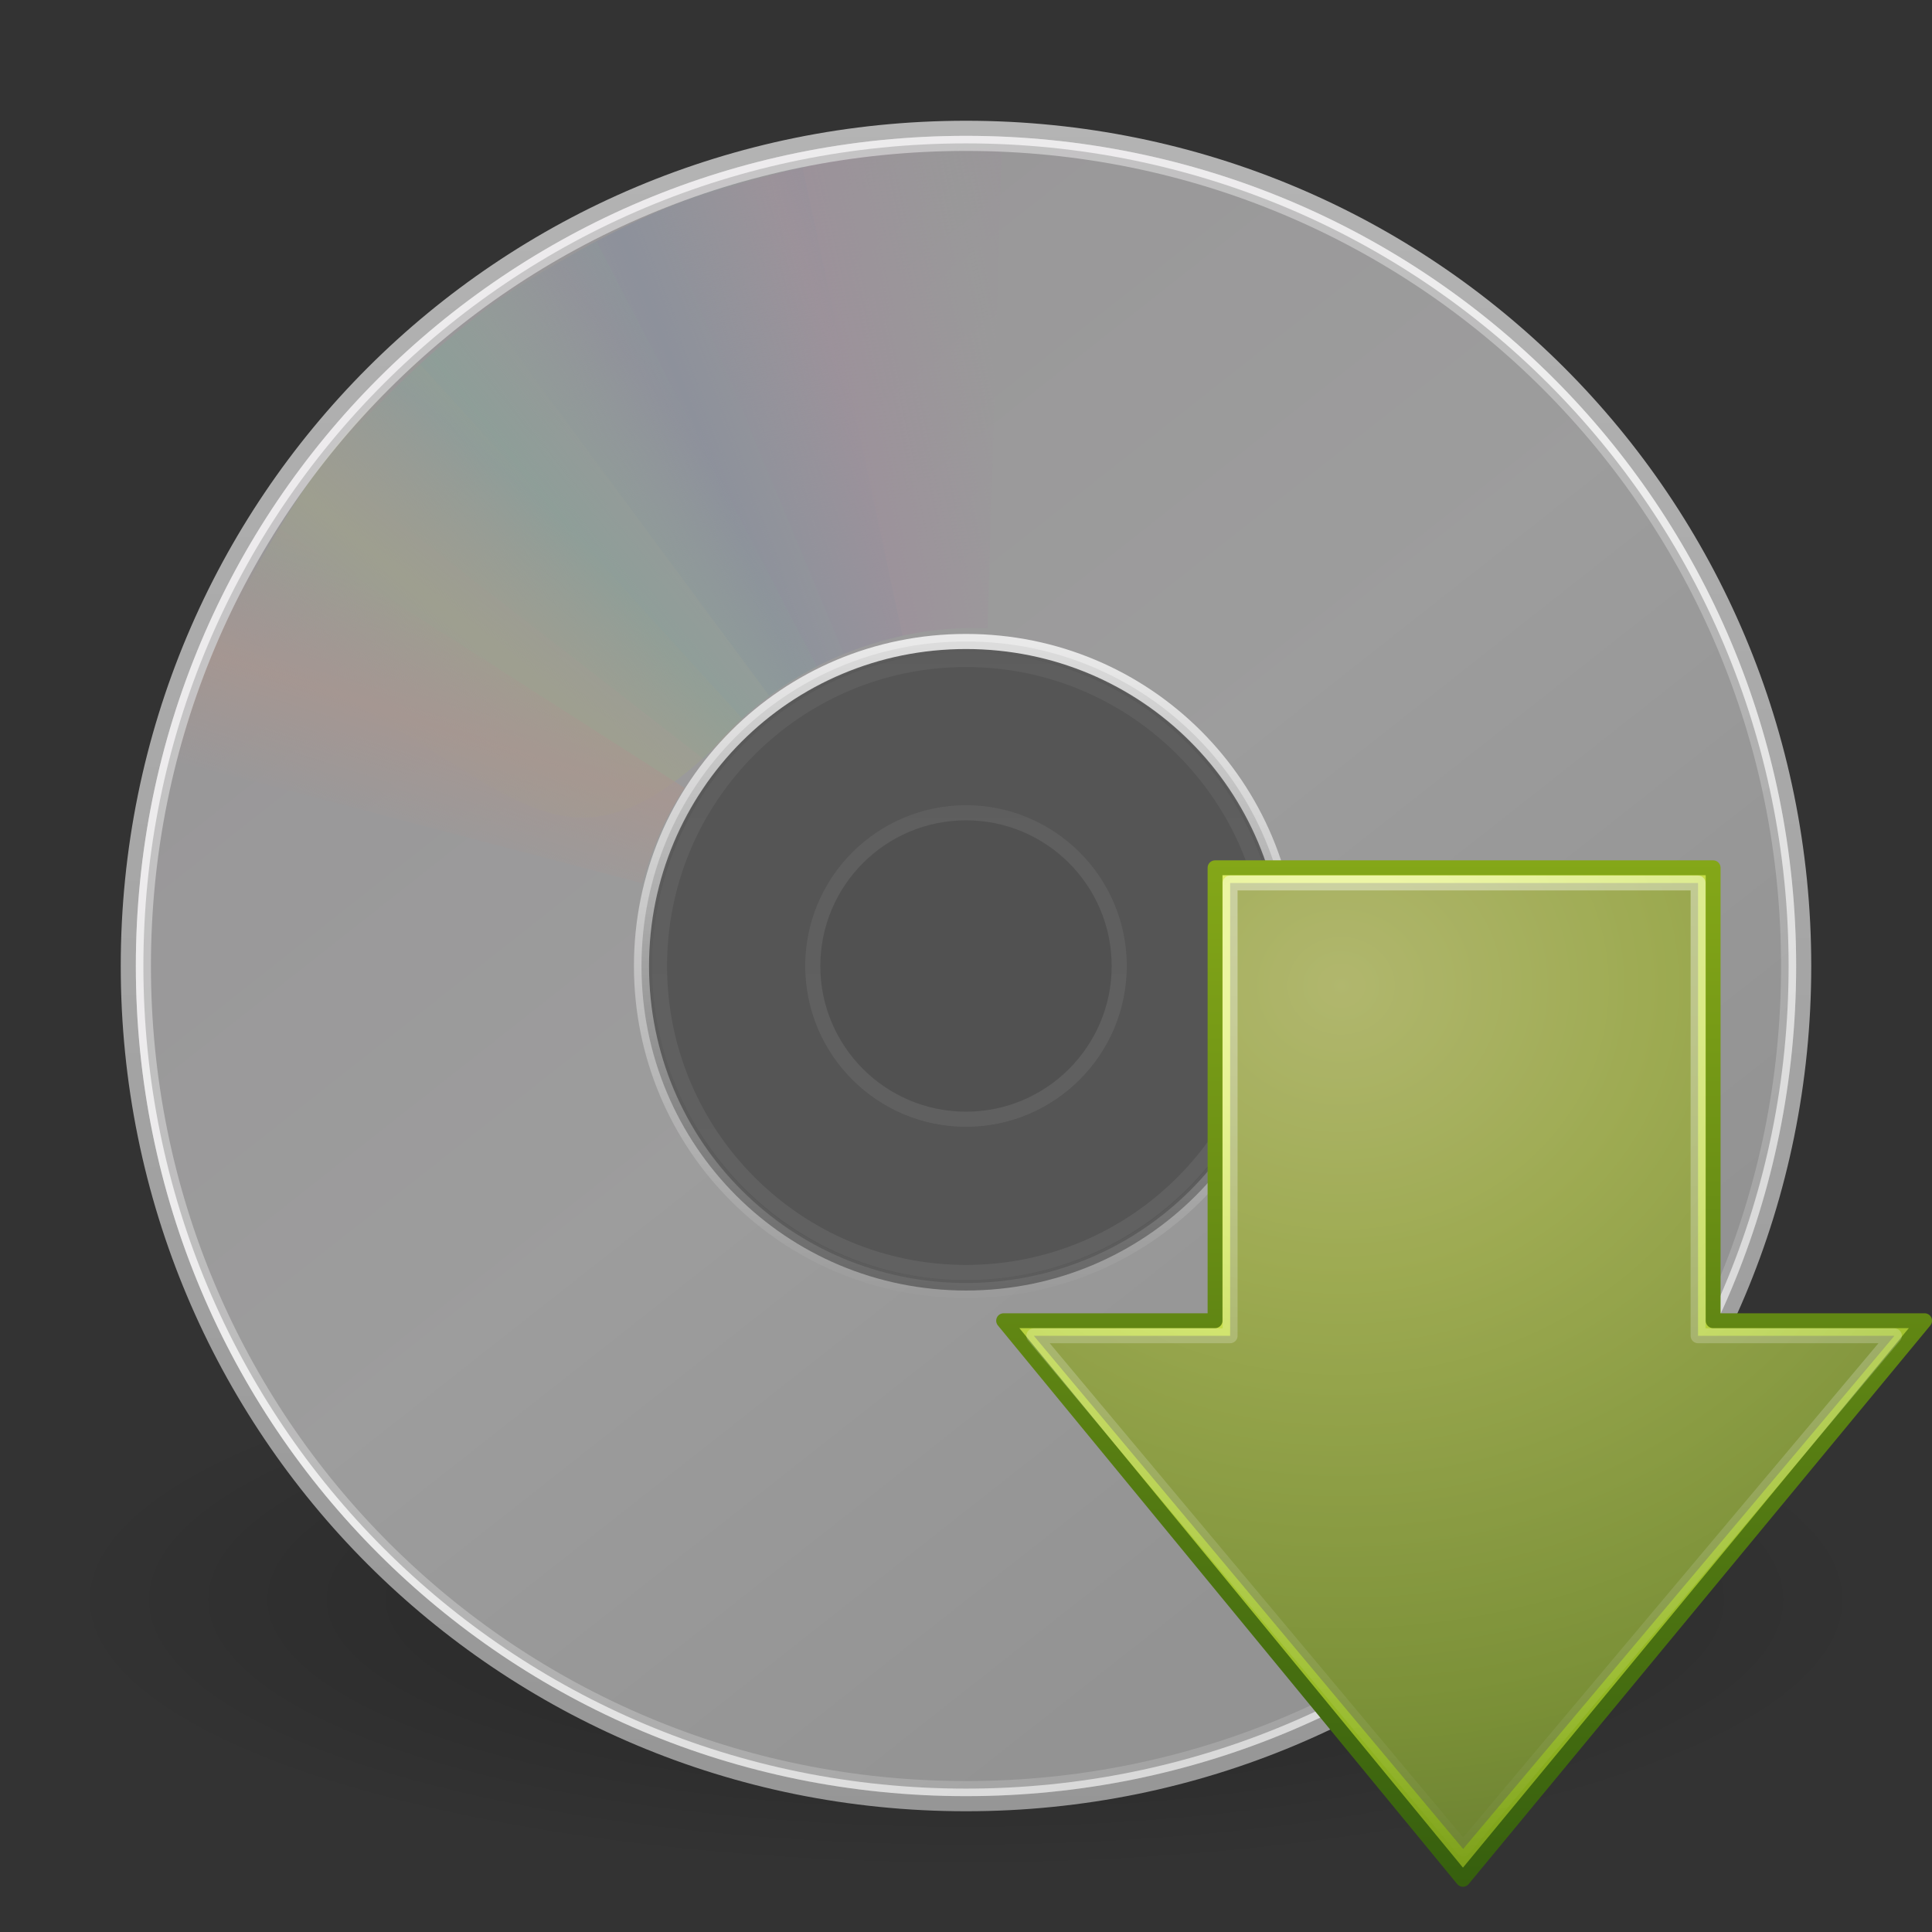 <svg xmlns="http://www.w3.org/2000/svg" viewBox="0 0 128 128" xmlns:xlink="http://www.w3.org/1999/xlink">
<rect x="0" y="0" width="128" height="128" fill="#333333" stroke="none"/>
<defs>
<linearGradient gradientTransform="translate(9 3)" id="linearGradient2892" y1="122" y2="53.998" gradientUnits="userSpaceOnUse" x2="0">
<stop offset="0" style="stop-color:#365f0e"/>
<stop offset="1" style="stop-color:#84a718"/>
</linearGradient>
<linearGradient id="linearGradient3519">
<stop offset="0" style="stop-color:#fcd9cd"/>
<stop offset="1" style="stop-color:#fcd9cd;stop-opacity:0"/>
</linearGradient>
<linearGradient gradientTransform="matrix(1.006 0 0 .994 8.492 3.33)" id="linearGradient2887" y1="54" y2="122.17" gradientUnits="userSpaceOnUse" x2="0">
<stop offset="0" style="stop-color:#fff"/>
<stop offset="1" style="stop-color:#fff;stop-opacity:0"/>
</linearGradient>
<linearGradient id="linearGradient6036">
<stop offset="0" style="stop-color:#fff"/>
<stop offset="1" style="stop-color:#fff;stop-opacity:0"/>
</linearGradient>
<linearGradient id="linearGradient3487">
<stop offset="0" style="stop-color:#e6cde2"/>
<stop offset="1" style="stop-color:#e6cde2;stop-opacity:0"/>
</linearGradient>
<linearGradient id="linearGradient3503">
<stop offset="0" style="stop-color:#c4ebdd"/>
<stop offset="1" style="stop-color:#c4ebdd;stop-opacity:0"/>
</linearGradient>
<linearGradient id="linearGradient3495">
<stop offset="0" style="stop-color:#c1cbe4"/>
<stop offset="1" style="stop-color:#c1cbe4;stop-opacity:0"/>
</linearGradient>
<linearGradient id="linearGradient3511">
<stop offset="0" style="stop-color:#ebeec7"/>
<stop offset="1" style="stop-color:#ebeec7;stop-opacity:0"/>
</linearGradient>
<linearGradient gradientTransform="matrix(2.753 0 0 2.753 -3.024 -4.821)" id="linearGradient2642" xlink:href="#linearGradient6036" y1="3.61" y2="54.698" x1="10.502" gradientUnits="userSpaceOnUse" x2="48.799"/>
<linearGradient gradientTransform="matrix(1.086 0 0 1.086 37.559 36.85)" id="linearGradient2651" xlink:href="#linearGradient6036" y1="4.038" y2="45.962" x1="18.776" gradientUnits="userSpaceOnUse" x2="18.203"/>
<linearGradient spreadMethod="reflect" id="linearGradient2676" xlink:href="#linearGradient3503" y1="13.046" y2="10.732" x1="14.085" gradientUnits="userSpaceOnUse" x2="16.994"/>
<linearGradient spreadMethod="reflect" id="linearGradient2680" xlink:href="#linearGradient3519" y1="17.886" y2="20.613" x1="10.609" gradientUnits="userSpaceOnUse" x2="9.73"/>
<linearGradient gradientTransform="matrix(0 3.171 -3.171 0 137.26 -12.115)" id="linearGradient2658" y1="32.416" y2="14.203" x1="12.274" gradientUnits="userSpaceOnUse" x2="35.391">
<stop offset="0" style="stop-color:#dedbde"/>
<stop offset=".5" style="stop-color:#e6e6e6"/>
<stop offset="1" style="stop-color:#d2d2d2"/>
</linearGradient>
<linearGradient gradientTransform="matrix(2.538 0 0 2.538 3.085 3.085)" id="linearGradient2654" y1="15.5" y2="32.509" gradientUnits="userSpaceOnUse" x2="0">
<stop offset="0" style="stop-color:#aaa"/>
<stop offset="1" style="stop-color:#d4d4d4"/>
</linearGradient>
<linearGradient gradientTransform="matrix(2.707 0 0 2.707 135.11 -.976)" id="linearGradient2660" y1="3" y2="45.033" gradientUnits="userSpaceOnUse" x2="0">
<stop offset="0" style="stop-color:#b4b4b4"/>
<stop offset="1" style="stop-color:#969696"/>
</linearGradient>
<linearGradient spreadMethod="reflect" id="linearGradient2678" xlink:href="#linearGradient3511" y1="16.188" y2="13.462" x1="12.372" gradientUnits="userSpaceOnUse" x2="14.609"/>
<linearGradient spreadMethod="reflect" id="linearGradient2674" xlink:href="#linearGradient3495" y1="11.2" y2="9.796" x1="17.495" gradientUnits="userSpaceOnUse" x2="21.047"/>
<linearGradient spreadMethod="reflect" id="linearGradient2672" xlink:href="#linearGradient3487" y1="10.775" y2="9.862" x1="20.58" gradientUnits="userSpaceOnUse" x2="24.274"/>
<radialGradient cx="23.335" cy="41.636" gradientTransform="matrix(2.652 0 0 .795 2.125 72.882)" id="radialGradient2584" r="22.627" gradientUnits="userSpaceOnUse">
<stop offset="0"/>
<stop offset="1" style="stop-opacity:0"/>
</radialGradient>
<radialGradient cx="69.448" cy="51.695" gradientTransform="matrix(0 2.388 -2.619 0 224.25 -100.53)" id="radialGradient2890" r="31" gradientUnits="userSpaceOnUse">
<stop offset="0" style="stop-color:#eef87e"/>
<stop offset=".262" style="stop-color:#cde34f"/>
<stop offset=".661" style="stop-color:#93b723"/>
<stop offset="1" style="stop-color:#5a7e0d"/>
</radialGradient>
</defs>
<path style="opacity:.3;fill:url(#radialGradient2584)" d="m124 106c0 9.94-26.861 18-60 18s-60.003-8.06-60-18c-0.003-9.941 26.861-18 60-18s60 8.059 60 18z"/>
<path style="fill:#555555url(#linearGradient2658);stroke:url(#linearGradient2660)" d="m119.5 64c0-30.763-24.737-55.5-55.5-55.5s-55.5 24.737-55.5 55.5 24.737 55.5 55.5 55.5 55.5-24.737 55.5-55.5zm-35.195 0c0 11.176-8.905 20.305-20.305 20.305-11.623 0-20.305-9.355-20.305-20.305 0-11.174 8.234-20.305 20.305-20.305s20.305 9.352 20.305 20.305z"/>
<path style="opacity:.5;fill:#555555#bada55" d="m64 43c-11.592 0-21 9.408-21 21s9.408 21 21 21 21-9.408 21-21-9.408-21-21-21zm0 10.5c5.796 0 10.5 4.704 10.5 10.5s-4.704 10.5-10.5 10.5-10.5-4.704-10.5-10.5 4.704-10.5 10.5-10.5z"/>
<path style="fill:#555555none;stroke:url(#linearGradient2654);stroke-linejoin:round" d="m64 43.695c-11.208 0-20.305 9.097-20.305 20.305s9.097 20.305 20.305 20.305 20.305-9.097 20.305-20.305-9.097-20.305-20.305-20.305zm0 10.153c5.604 0 10.152 4.548 10.152 10.152s-4.548 10.152-10.152 10.152-10.152-4.548-10.152-10.152 4.548-10.152 10.152-10.152z"/>
<g transform="matrix(2.732 0 0 2.732 -1.09 -1.074)">
<path style="opacity:.8;fill:#555555url(#linearGradient2672)" d="m15.857 5.731l4.768 10.613c1.035-0.459 2.17-0.719 3.375-0.719h0.094l0.014-11.62c-2.942-0.071-5.543 0.657-8.251 1.726z" transform="matrix(1 .028 -.028 1 .692 -.671)"/>
<path style="opacity:.8;fill:#555555url(#linearGradient2674)" d="m12.121 7.906l6.931 9.36c0.914-0.67 1.966-1.167 3.143-1.425 0.031-0.007 0.06-0.014 0.092-0.02l-2.43-11.395c-2.889 0.562-5.319 1.856-7.736 3.48z"/>
<path style="opacity:.8;fill:#555555url(#linearGradient2676)" d="m8.252 11.647l9.214 7.155c0.709-0.883 1.597-1.636 2.667-2.19 0.028-0.014 0.054-0.028 0.083-0.043l-5.35-10.318c-2.645 1.29-4.7 3.201-6.614 5.396z"/>
<path style="opacity:.8;fill:#555555url(#linearGradient2678)" d="m5.633 16.074c7.175 2.242 7.85 7.031 12.777 1.754l-7.91-8.696c-2.221 1.931-3.587 4.327-4.867 6.942z"/>
<path style="opacity:.8;fill:#555555url(#linearGradient2680)" d="m7.155 13.193c-1.183 1.752-1.908 3.637-2.525 5.644l11.339 2.975c0.215-0.763 0.518-1.514 0.969-2.218 0.017-0.027 0.044-0.067 0.062-0.094l-9.845-6.307z"/>
</g>
<path style="opacity:.5;fill:#555555none;stroke:url(#linearGradient2642)" d="m64 9.5c-30.209 0-54.5 24.291-54.5 54.5s24.291 54.5 54.5 54.5 54.5-24.291 54.5-54.5-24.291-54.5-54.5-54.5z"/>
<g transform="matrix(-2.707 0 0 -2.707 128.98 128.95)">
<path style="opacity:.8;fill:#555555url(#linearGradient2672)" d="m15.857 5.731l4.768 10.613c1.035-0.459 2.17-0.719 3.375-0.719h0.094l0.014-11.62c-2.942-0.071-5.543 0.657-8.251 1.726z" transform="matrix(1 .028 -.028 1 .692 -.671)"/>
<path style="opacity:.8;fill:#555555url(#linearGradient2674)" d="m12.121 7.906l6.931 9.36c0.914-0.67 1.966-1.167 3.143-1.425 0.031-0.007 0.06-0.014 0.092-0.02l-2.43-11.395c-2.889 0.562-5.319 1.856-7.736 3.48z"/>
<path style="opacity:.8;fill:#555555url(#linearGradient2676)" d="m8.252 11.647l9.214 7.155c0.709-0.883 1.597-1.636 2.667-2.19 0.028-0.014 0.054-0.028 0.083-0.043l-5.35-10.318c-2.645 1.29-4.7 3.201-6.614 5.396z"/>
<path style="opacity:.8;fill:#555555url(#linearGradient2678)" d="m5.633 16.074c7.175 2.242 7.85 7.031 12.777 1.754l-7.91-8.696c-2.221 1.931-3.587 4.327-4.867 6.942z"/>
<path style="opacity:.8;fill:#555555url(#linearGradient2680)" d="m7.155 13.193c-1.183 1.752-1.908 3.637-2.525 5.644l11.339 2.975c0.215-0.763 0.518-1.514 0.969-2.218 0.017-0.027 0.044-0.067 0.062-0.094l-9.845-6.307z"/>
</g>
<path style="opacity:.8;fill:#555555none;stroke:url(#linearGradient2651)" d="m64 42.5c-11.917 0-21.5 9.583-21.5 21.5s9.583 21.5 21.5 21.5 21.5-9.583 21.5-21.5-9.583-21.5-21.5-21.5z"/>
<g style="stroke-linejoin:round;stroke-linecap:round;stroke-width:.985">
<path style="fill:#555555url(#radialGradient2890);stroke:url(#linearGradient2892)" d="m127.51 87.5l-30.587 37.01-30.43-37.01h14.007v-30.007h33v30.007h14.01z"/>
<path style="opacity:.4;fill:#555555none;stroke:url(#linearGradient2887)" d="m81.5 58.5v30h-13.007s28.444 34 28.444 34 28.573-34 28.573-34h-13.01v-30h-31z"/>
</g>
</svg>
